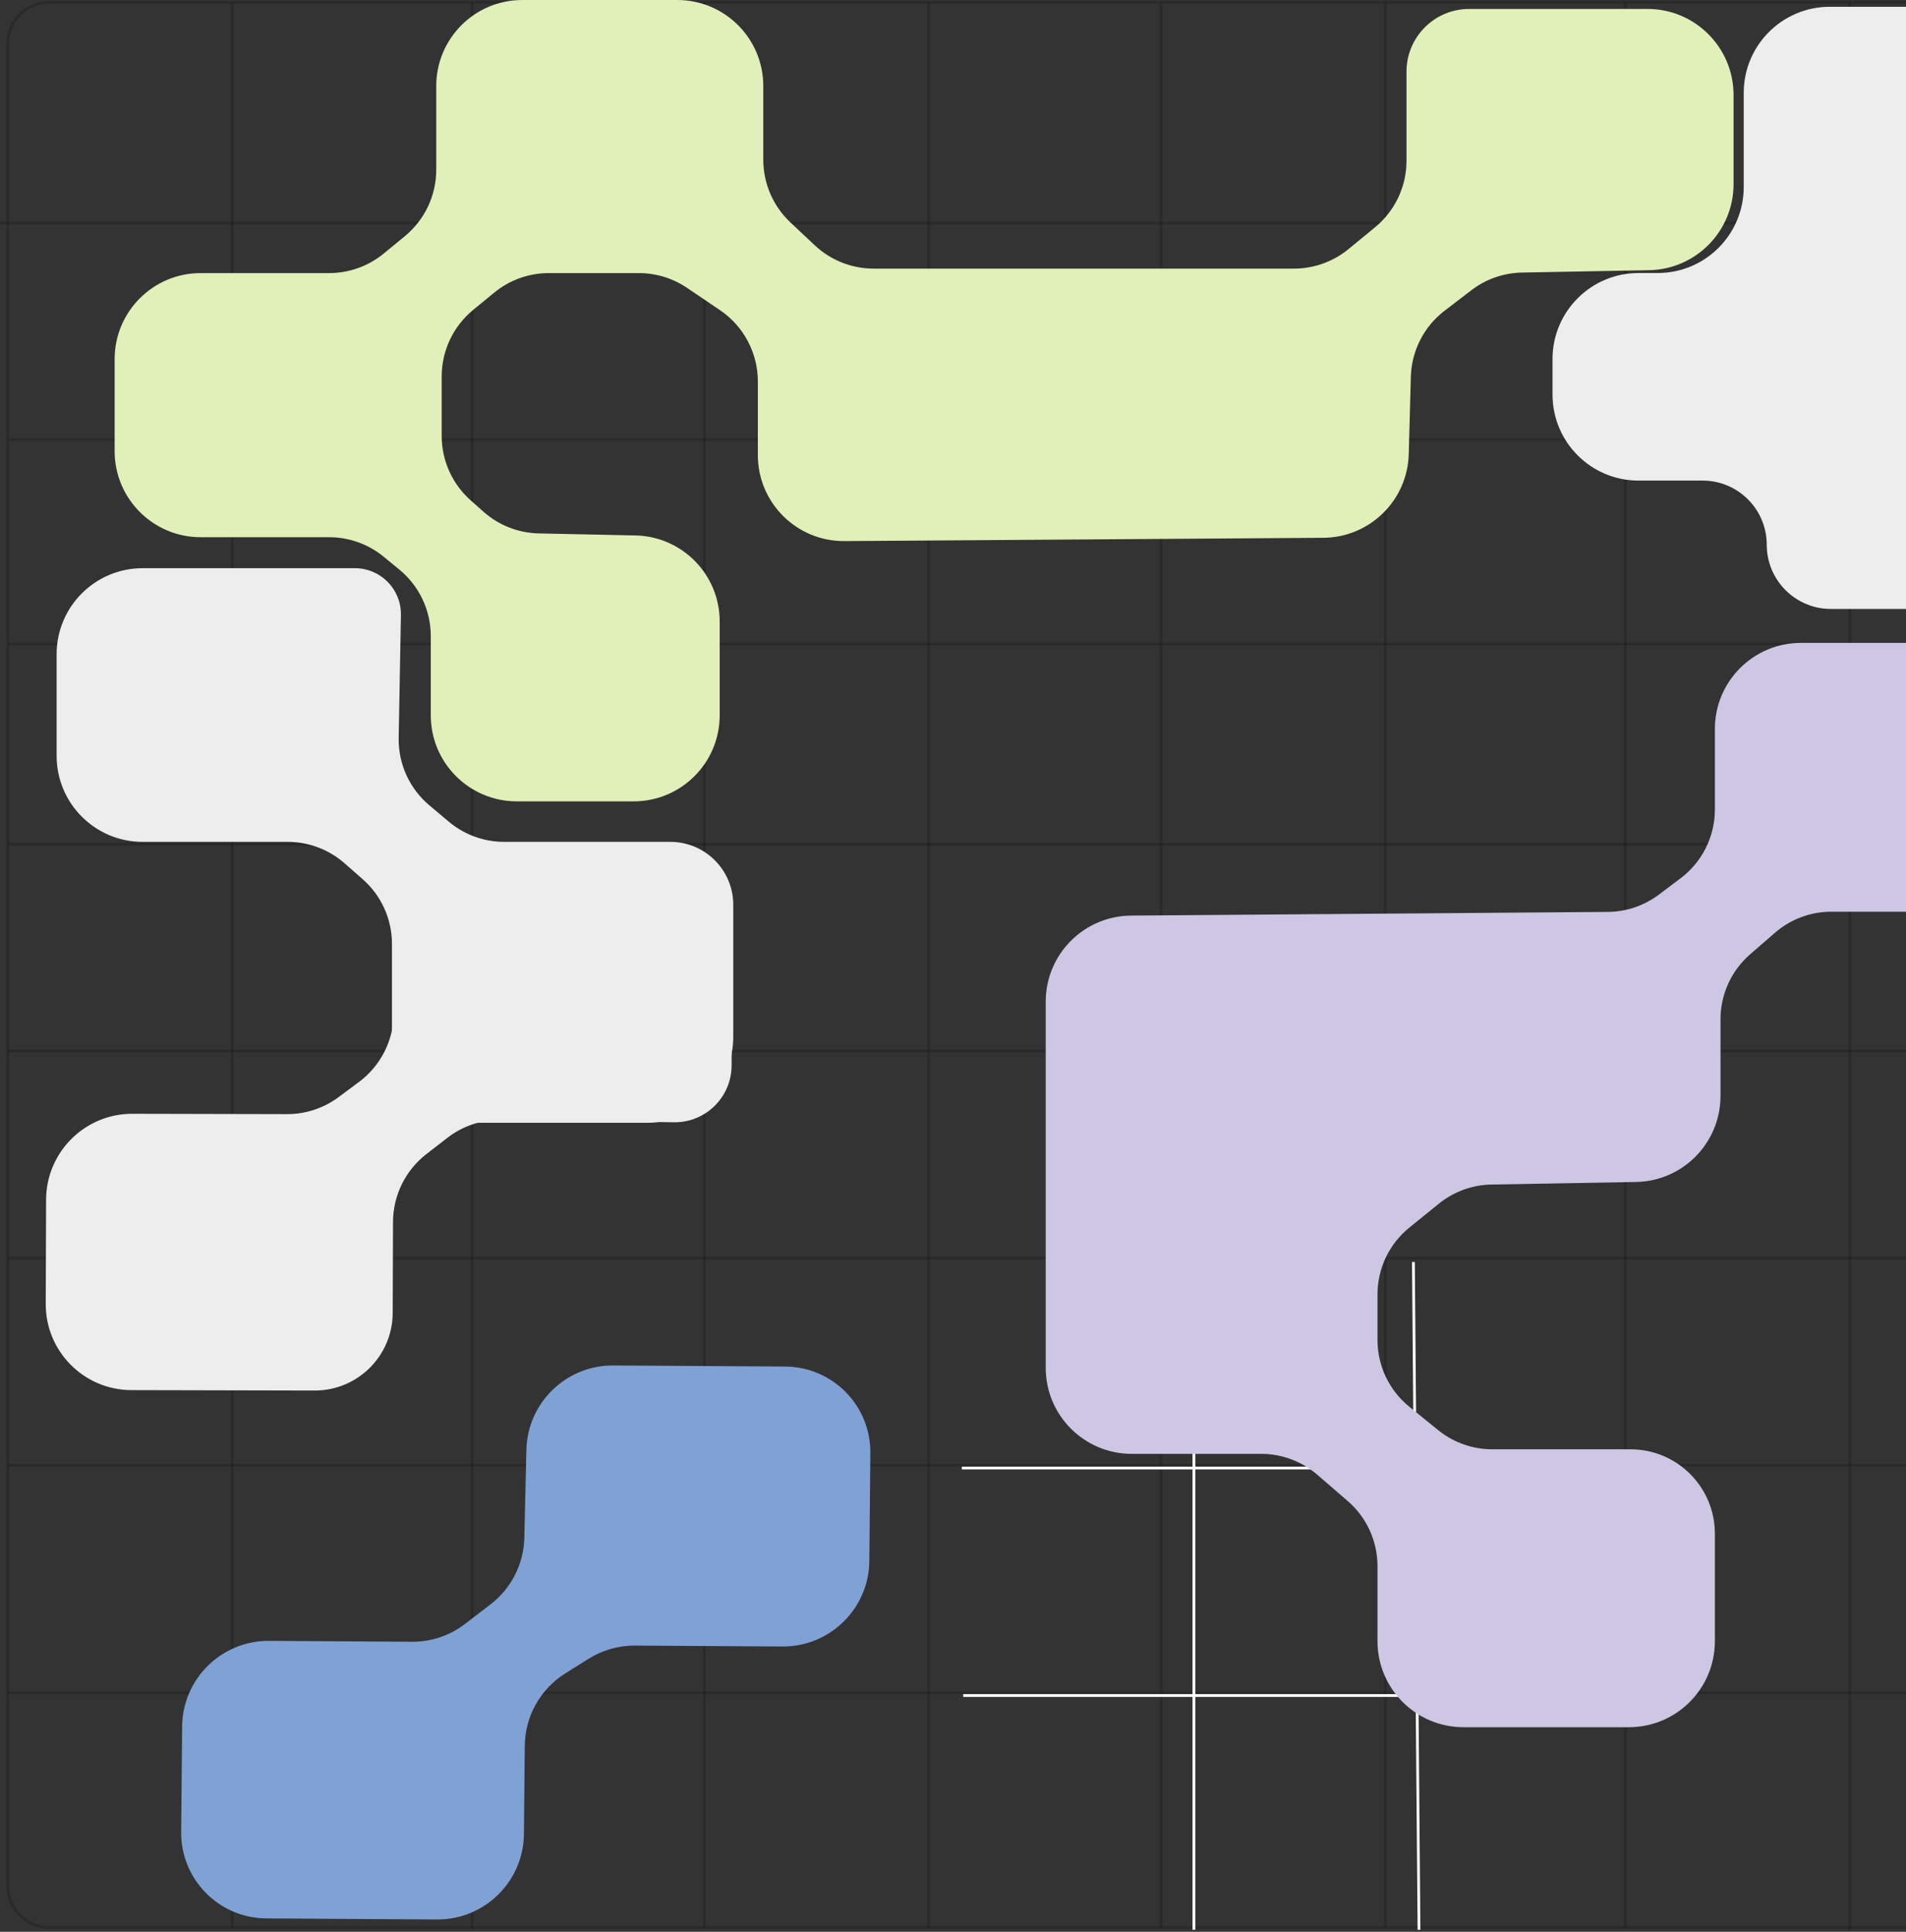 <svg width="687" height="696" viewBox="0 0 687 696" fill="none" xmlns="http://www.w3.org/2000/svg">
<rect x="0" y="0" width="687" height="696" fill="#333333" stroke="none"/>
<path d="M816.311 694.447H17.79C9.506 694.447 2.79 687.731 2.79 679.447V15.815C2.79 7.53 9.506 0.814 17.79 0.814H816.311C824.595 0.814 831.311 7.53 831.311 15.814V679.447C831.311 687.731 824.595 694.447 816.311 694.447Z" stroke="black" stroke-opacity="0.17"/>
<path d="M0 80.372C6.695 80.372 556.997 80.372 831.31 80.372" stroke="black" stroke-opacity="0.17"/>
<path d="M3.275 158.453H831.31" stroke="black" stroke-opacity="0.17"/>
<path d="M2.79 232.025H831.311" stroke="black" stroke-opacity="0.17"/>
<path d="M2.79 304.123H832.706" stroke="black" stroke-opacity="0.17"/>
<path d="M2.79 378.708H831.311" stroke="black" stroke-opacity="0.17"/>
<path d="M2.79 527.876H831.311" stroke="black" stroke-opacity="0.17"/>
<path d="M2.79 609.918H831.311" stroke="black" stroke-opacity="0.17"/>
<path d="M83.689 0.814V694.447" stroke="black" stroke-opacity="0.17"/>
<path d="M2.79 453.292H831.311" stroke="black" stroke-opacity="0.17"/>
<path d="M253.855 694.447V0.814" stroke="black" stroke-opacity="0.17"/>
<path d="M334.756 0.814V304.123V694.447" stroke="black" stroke-opacity="0.17"/>
<path d="M418.444 694.447V0.814" stroke="black" stroke-opacity="0.17"/>
<path d="M499.345 0.814V694.447" stroke="black" stroke-opacity="0.17"/>
<path d="M585.823 694.447V0.814" stroke="black" stroke-opacity="0.17"/>
<path d="M666.723 0.814V695.69" stroke="black" stroke-opacity="0.17"/>
<path d="M170.168 0.814V695.01" stroke="black" stroke-opacity="0.17"/>
<path d="M244.123 0H188.239C171.118 0 157.239 13.879 157.239 31V61.149C157.239 70.429 153.082 79.221 145.909 85.109L138.308 91.349C132.764 95.901 125.812 98.389 118.638 98.389H72.32C55.2 98.389 41.32 112.268 41.32 129.389V162.552C41.32 179.673 55.2 193.552 72.32 193.552H118.638C125.812 193.552 132.764 196.04 138.308 200.592L143.944 205.219C151.117 211.108 155.274 219.9 155.274 229.18V257.716C155.274 274.837 169.153 288.716 186.274 288.716H228.405C245.526 288.716 259.405 274.837 259.405 257.716V223.907C259.405 207.04 245.92 193.269 229.057 192.914L194.197 192.18C186.828 192.025 179.755 189.249 174.248 184.351L169.602 180.219C162.988 174.337 159.204 165.907 159.204 157.055V135.629C159.204 126.349 163.361 117.557 170.534 111.669L178.135 105.429C183.679 100.877 190.631 98.389 197.805 98.389H230.262C236.45 98.389 242.497 100.241 247.624 103.708L259.52 111.75C268.048 117.516 273.158 127.138 273.158 137.432V163.951C273.158 181.155 287.168 195.069 304.372 194.95L476.996 193.759C493.707 193.644 507.319 180.304 507.771 163.599L508.525 135.748C508.778 126.4 513.236 117.667 520.659 111.979L530.307 104.587C535.561 100.561 541.966 98.323 548.583 98.199L594.422 97.344C611.314 97.029 624.843 83.245 624.843 66.349V34.226C624.843 17.105 610.964 3.226 593.843 3.226H529.541C517.07 3.226 506.96 13.336 506.96 25.807V57.923C506.96 67.203 502.803 75.995 495.63 81.883L486.064 89.736C480.52 94.288 473.568 96.776 466.394 96.776H314.894C307.014 96.776 299.43 93.775 293.684 88.384L284.912 80.154C278.666 74.294 275.122 66.111 275.122 57.546V31C275.122 13.879 261.243 0 244.123 0Z" fill="#E1EFB8"/>
<path d="M313.347 562.402L313.716 523.533C313.878 506.413 300.131 492.448 283.01 492.342L221.02 491.957C204.069 491.852 190.133 505.381 189.734 522.328L188.987 554.074C188.766 563.475 184.29 572.281 176.818 578.015L167.622 585.072C162.137 589.282 155.409 591.545 148.505 591.502L96.948 591.182C79.827 591.076 65.817 604.868 65.654 621.988L65.294 659.98C65.132 677.1 78.879 691.065 96 691.171L157.558 691.554C174.678 691.66 188.689 677.867 188.851 660.747L189.152 628.954C189.253 618.351 194.765 608.518 203.766 602.885L212.186 597.615C217.188 594.485 222.973 592.841 228.865 592.878L282.054 593.208C299.175 593.315 313.185 579.522 313.347 562.402Z" fill="#80A1D4"/>
<path d="M143.702 265.846L144.513 221.29C144.513 212.134 137.09 204.711 127.934 204.711H113.217L51.409 204.711C34.288 204.711 20.409 218.59 20.409 235.711V272.311C20.409 289.432 34.288 303.311 51.409 303.311H103.718C111.233 303.311 118.492 306.04 124.144 310.992L130.701 316.735C137.421 322.622 141.275 331.121 141.275 340.054V373.528C141.275 390.649 155.154 404.528 172.275 404.528H233.3C250.42 404.528 264.3 390.649 264.3 373.528V325.997C264.3 313.468 254.142 303.311 241.613 303.311H181.714C174.415 303.311 167.349 300.735 161.763 296.037L154.746 290.136C147.59 284.119 143.532 275.194 143.702 265.846Z" fill="#EDEDED"/>
<path d="M180.676 403.456L243.139 404.341C254.453 404.367 263.657 395.216 263.696 383.902L263.713 379.061L263.865 334.956C263.925 317.835 250.093 303.925 232.973 303.886L173.133 303.75C156.013 303.712 142.086 317.559 142.026 334.68L141.922 365.003C141.888 374.777 137.247 383.968 129.398 389.803L122.038 395.275C116.665 399.27 110.146 401.42 103.454 401.405L47.721 401.279C30.601 401.24 16.674 415.088 16.614 432.208L16.485 469.767C16.425 486.888 30.256 500.798 47.377 500.837L113.417 500.987C128.9 501.022 141.495 488.499 141.548 473.016L141.661 440.221C141.694 430.661 146.136 421.647 153.698 415.79L161.236 409.952C166.795 405.647 173.65 403.356 180.676 403.456Z" fill="#EDEDED"/>
<path d="M699.092 2.447H659.515C642.394 2.447 628.515 16.326 628.515 33.447V67.364C628.515 84.485 614.636 98.364 597.515 98.364H590.588C573.467 98.364 559.588 112.243 559.588 129.364V142.148C559.588 159.268 573.467 173.148 590.588 173.148H613.685C626.455 173.148 636.807 183.5 636.807 196.27C636.807 209.04 647.159 219.392 659.929 219.392H699.092C716.213 219.392 730.092 205.513 730.092 188.392V184.298C730.092 166.284 745.393 152.064 763.359 153.381L799.438 156.027C817.403 157.344 832.705 143.124 832.705 125.11V110.839C832.705 93.718 818.826 79.839 801.705 79.839H763.689C755.302 79.839 747.273 76.441 741.434 70.42L738.837 67.741C733.228 61.957 730.092 54.217 730.092 46.16V33.447C730.092 16.326 716.213 2.447 699.092 2.447Z" fill="#EDEDED"/>
<path d="M430.335 454.278V695.283" stroke="white"/>
<path d="M509.449 454.688L511.465 695.284" stroke="white"/>
<path d="M346.687 528.905H597.128" stroke="white"/>
<path d="M347.19 610.87H597.632" stroke="white"/>
<path d="M710.749 231.625H649.113C631.992 231.625 618.113 245.504 618.113 262.625V291.656C618.113 301.4 613.532 310.576 605.745 316.432L597.907 322.326C592.601 326.316 586.154 328.498 579.515 328.549L407.682 329.874C390.655 330.005 376.921 343.846 376.921 360.873V492.801C376.921 509.922 390.8 523.801 407.921 523.801H454.565C462.007 523.801 469.199 526.478 474.831 531.342L485.768 540.791C492.585 546.68 496.503 555.242 496.503 564.25V591.288C496.503 608.409 510.383 622.288 527.503 622.288H587.113C604.233 622.288 618.113 608.409 618.113 591.288V552.562C618.113 535.772 604.501 522.16 587.71 522.16H537.884C530.781 522.16 523.894 519.721 518.374 515.251L507.993 506.844C500.726 500.958 496.503 492.105 496.503 482.753V466.363C496.503 457.011 500.726 448.159 507.993 442.273L518.612 433.673C523.986 429.321 530.662 426.89 537.576 426.768L589.685 425.851C606.591 425.553 620.139 411.764 620.139 394.856V367.236C620.139 358.252 624.037 349.71 630.823 343.822L639.773 336.056C645.411 331.163 652.625 328.47 660.089 328.47H710.749C727.87 328.47 741.749 314.591 741.749 297.47V262.625C741.749 245.504 727.87 231.625 710.749 231.625Z" fill="#CDC7E4"/>
</svg>
